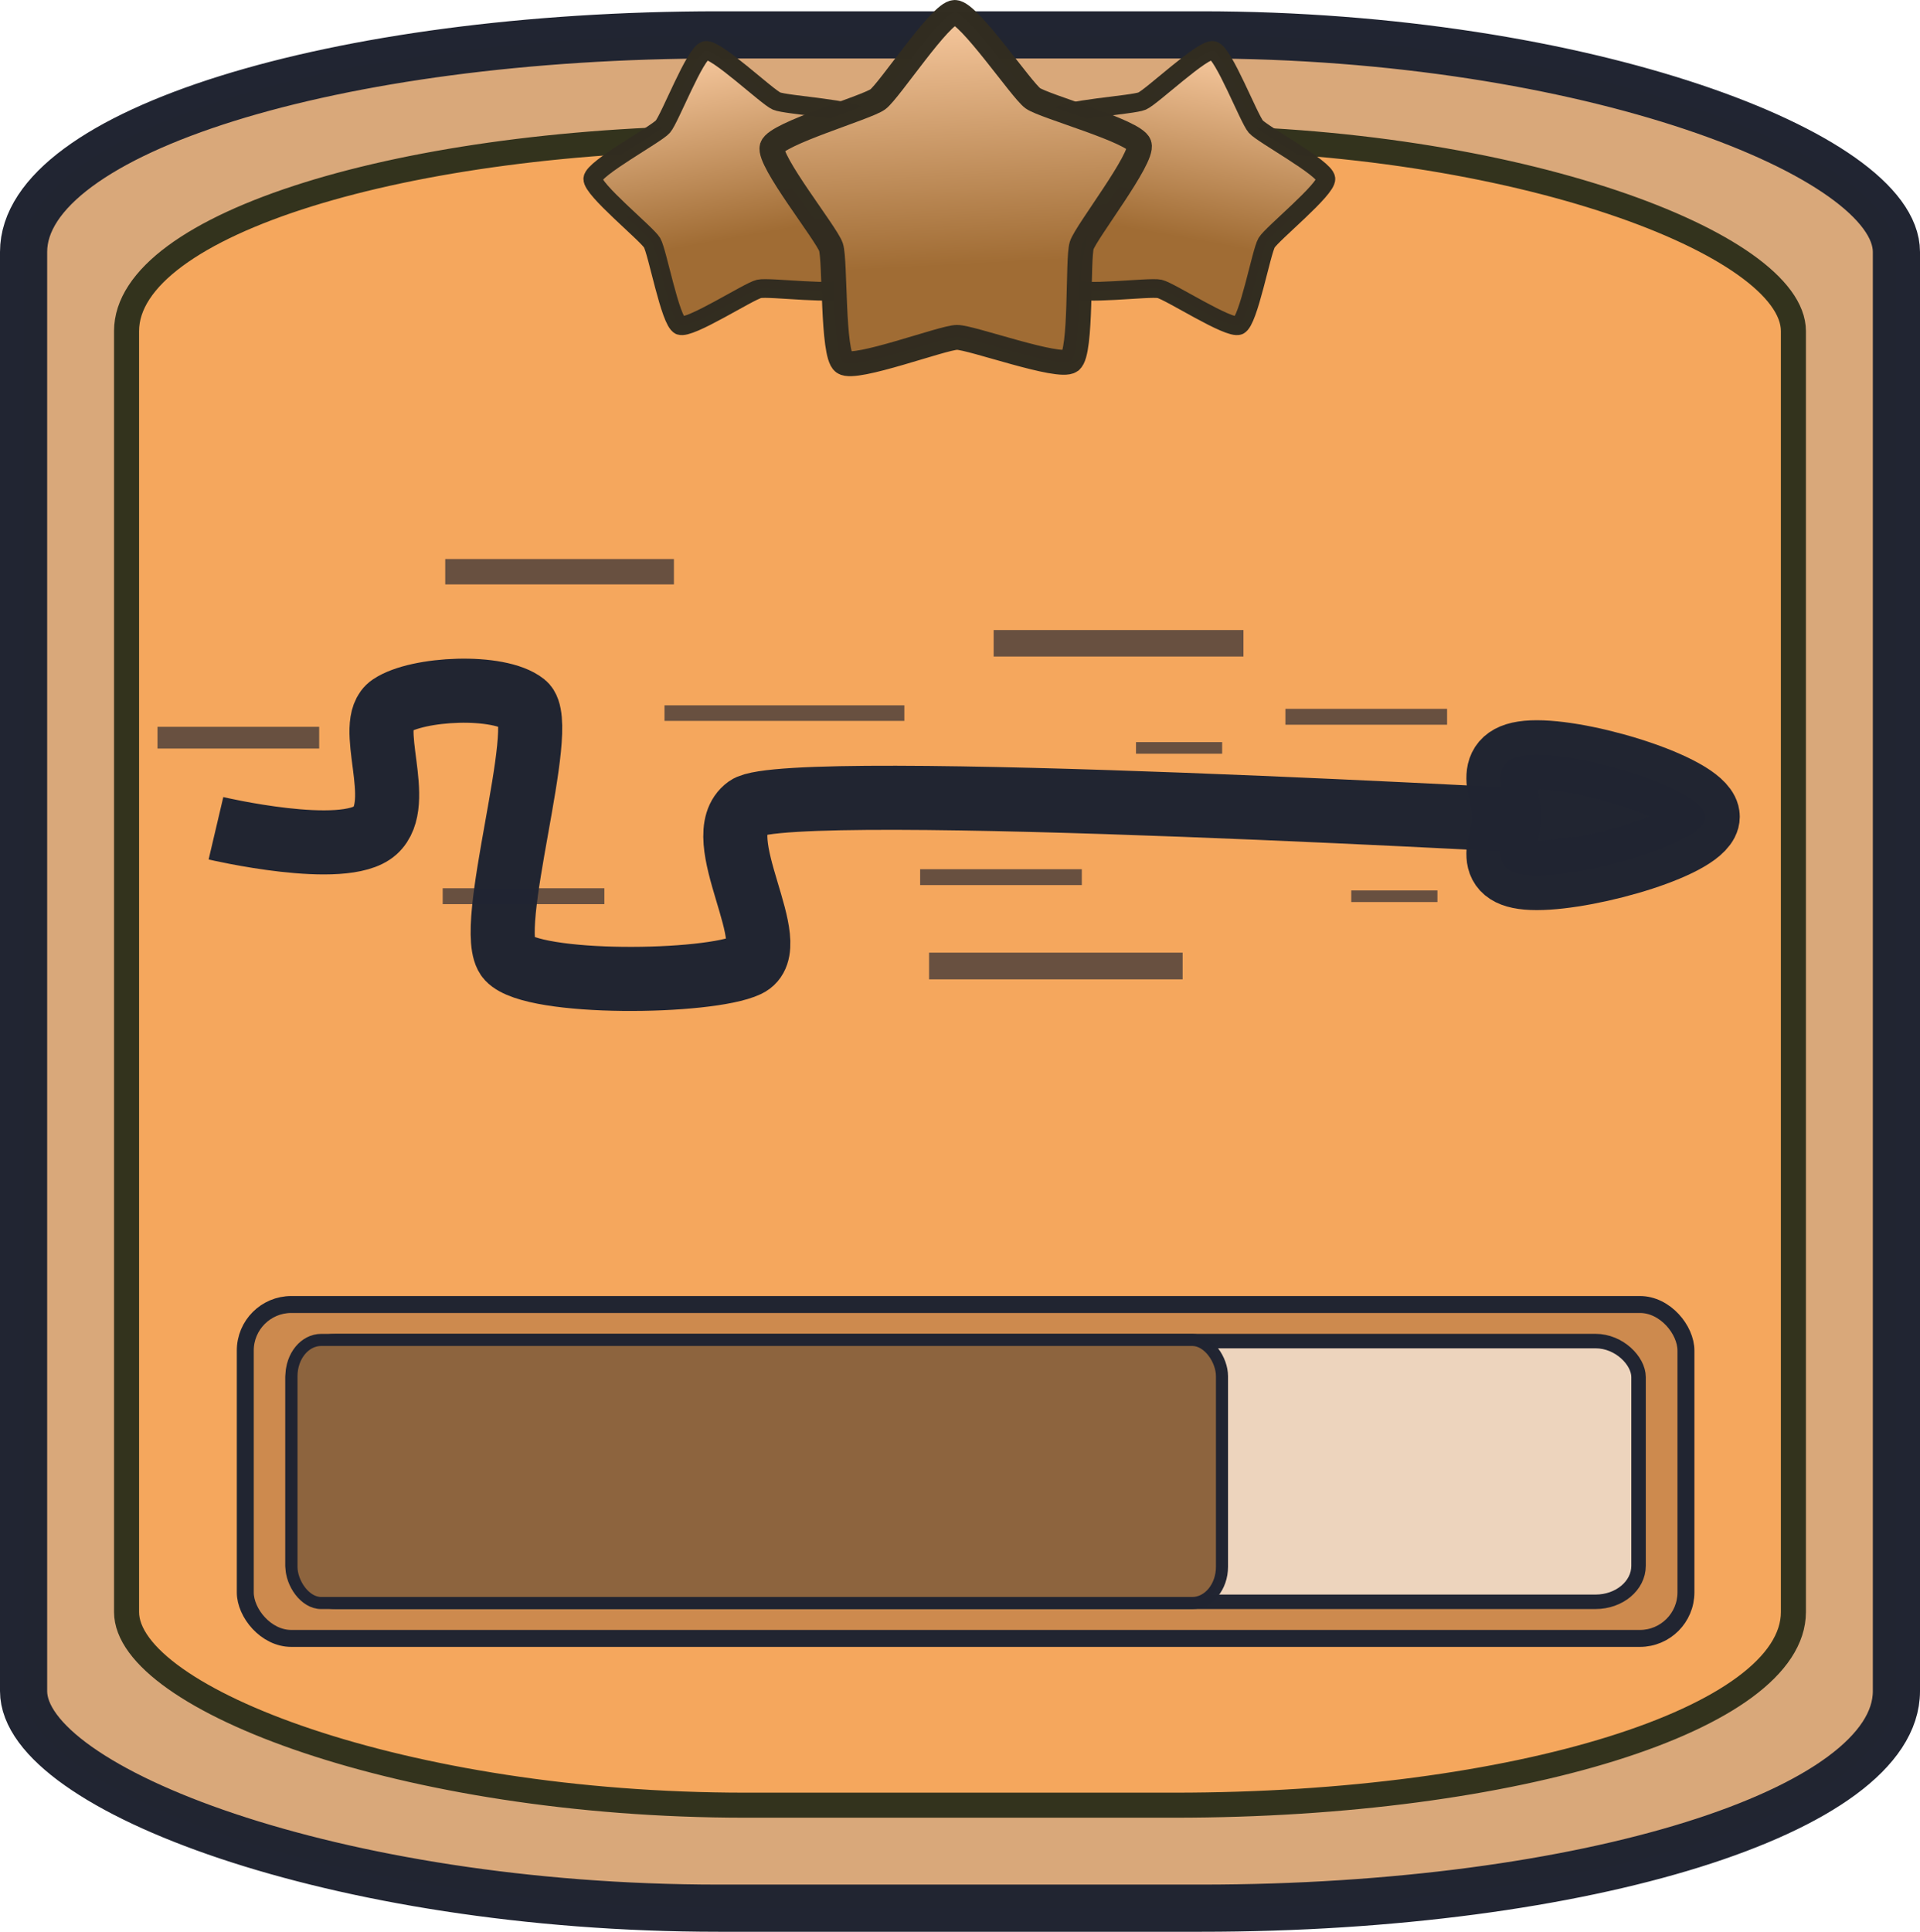 <?xml version="1.0" encoding="UTF-8" standalone="no"?>
<!-- Created with Inkscape (http://www.inkscape.org/) -->

<svg
   width="200"
   height="201.177"
   viewBox="0 0 52.917 53.228"
   version="1.1"
   id="svg1"
   inkscape:version="1.4.2 (f4327f4, 2025-05-13)"
   sodipodi:docname="Hyperspeed2.svg"
   xmlns:inkscape="http://www.inkscape.org/namespaces/inkscape"
   xmlns:sodipodi="http://sodipodi.sourceforge.net/DTD/sodipodi-0.dtd"
   xmlns:xlink="http://www.w3.org/1999/xlink"
   xmlns="http://www.w3.org/2000/svg"
   xmlns:svg="http://www.w3.org/2000/svg">
  <sodipodi:namedview
     id="namedview1"
     pagecolor="#ffffff"
     bordercolor="#000000"
     borderopacity="0.25"
     inkscape:showpageshadow="2"
     inkscape:pageopacity="0.0"
     inkscape:pagecheckerboard="0"
     inkscape:deskcolor="#d1d1d1"
     inkscape:document-units="mm"
     inkscape:zoom="2.271521"
     inkscape:cx="-192.82234"
     inkscape:cy="-21.791566"
     inkscape:window-width="3840"
     inkscape:window-height="2054"
     inkscape:window-x="-11"
     inkscape:window-y="-11"
     inkscape:window-maximized="1"
     inkscape:current-layer="layer1" />
  <defs
     id="defs1">
    <inkscape:path-effect
       effect="spiro"
       id="path-effect8"
       is_visible="true"
       lpeversion="1" />
    <inkscape:path-effect
       effect="mirror_symmetry"
       start_point="17.255,9.245"
       end_point="17.255,29.301"
       center_point="17.255,19.273"
       id="path-effect5"
       is_visible="true"
       lpeversion="1.2"
       lpesatellites=""
       mode="free"
       discard_orig_path="false"
       fuse_paths="true"
       oposite_fuse="false"
       split_items="false"
       split_open="false"
       link_styles="false" />
    <inkscape:path-effect
       effect="mirror_symmetry"
       start_point="27.03,8.41"
       end_point="27.03,28.183"
       center_point="27.03,18.297"
       id="path-effect3"
       is_visible="true"
       lpeversion="1.2"
       lpesatellites=""
       mode="free"
       discard_orig_path="false"
       fuse_paths="false"
       oposite_fuse="false"
       split_items="false"
       split_open="false"
       link_styles="false" />
    <inkscape:path-effect
       effect="spiro"
       id="path-effect8-8"
       is_visible="true"
       lpeversion="1" />
    <inkscape:path-effect
       effect="spiro"
       id="path-effect8-0"
       is_visible="true"
       lpeversion="1" />
    <inkscape:path-effect
       effect="spiro"
       id="path-effect8-0-9"
       is_visible="true"
       lpeversion="1" />
    <inkscape:path-effect
       effect="spiro"
       id="path-effect8-8-6"
       is_visible="true"
       lpeversion="1" />
    <inkscape:path-effect
       effect="spiro"
       id="path-effect8-3"
       is_visible="true"
       lpeversion="1" />
    <linearGradient
       inkscape:collect="always"
       xlink:href="#linearGradient33"
       id="linearGradient34-5-6"
       x1="9.158"
       y1="0.654"
       x2="9.524"
       y2="7.639"
       gradientUnits="userSpaceOnUse" />
    <linearGradient
       id="linearGradient33"
       inkscape:collect="always">
      <stop
         style="stop-color:#ffd1a8;stop-opacity:1;"
         offset="0"
         id="stop33" />
      <stop
         style="stop-color:#a06c34;stop-opacity:1;"
         offset="0.696"
         id="stop34" />
    </linearGradient>
    <linearGradient
       inkscape:collect="always"
       xlink:href="#linearGradient33"
       id="linearGradient4"
       gradientUnits="userSpaceOnUse"
       x1="9.158"
       y1="0.654"
       x2="9.524"
       y2="7.639" />
    <linearGradient
       inkscape:collect="always"
       xlink:href="#linearGradient33"
       id="linearGradient5"
       gradientUnits="userSpaceOnUse"
       x1="9.158"
       y1="0.654"
       x2="9.524"
       y2="7.639" />
  </defs>
  <g
     inkscape:label="Ebene 1"
     inkscape:groupmode="layer"
     id="layer1"
     transform="translate(-0.2)">
    <rect
       style="fill:#d9a87a;fill-opacity:1;stroke:#212532;stroke-width:1.3;stroke-linejoin:round;stroke-miterlimit:8.2;stroke-dasharray:none;stroke-opacity:0.996"
       id="rect1"
       width="51.617"
       height="51.617"
       x="0.85"
       y="0.961"
       ry="5.982"
       rx="19.158" />
    <rect
       style="fill:#f5a75d;fill-opacity:1;stroke:#33331e;stroke-width:0.69;stroke-linejoin:round;stroke-miterlimit:8.2;stroke-dasharray:none;stroke-opacity:0.996"
       id="rect1-8"
       width="45.94"
       height="45.94"
       x="3.688"
       y="3.8"
       ry="5.324"
       rx="17.051" />
    <rect
       style="fill:#cd8a4e;fill-opacity:1;stroke:#212532;stroke-width:0.467;stroke-opacity:0.996"
       id="rect2"
       width="39.706"
       height="9.201"
       x="6.96"
       y="35.944"
       rx="1.269"
       ry="1.269" />
    <rect
       style="fill:#edd4bd;fill-opacity:1;stroke:#212532;stroke-width:0.399;stroke-opacity:0.996"
       id="rect2-8"
       width="37.094"
       height="7.184"
       x="8.266"
       y="36.952"
       rx="1.186"
       ry="0.991" />
    <rect
       style="fill:#8d643e;fill-opacity:1;stroke:#212532;stroke-width:0.333;stroke-opacity:0.996"
       id="rect2-8-1"
       width="25.646"
       height="7.25"
       x="8.233"
       y="36.92"
       rx="0.82"
       ry="1" />
    <path
       style="fill:#8d643e;fill-opacity:0;stroke:#212532;stroke-width:1.766;stroke-dasharray:none;stroke-opacity:0.996"
       d="m 6.152,22.822 c 0,0 3.531,0.831 4.386,0.064 0.855,-0.767 -0.3,-2.939 0.435,-3.435 0.736,-0.495 2.976,-0.604 3.677,-0.045 0.701,0.559 -1.131,6.259 -0.435,7.005 0.696,0.746 5.505,0.689 6.58,0.181 1.075,-0.508 -1.122,-3.53 0,-4.339 1.122,-0.809 23.224,0.452 23.224,0.452"
       id="path2"
       sodipodi:nodetypes="czzzzzzc" />
    <path
       id="path3"
       style="fill:#212531;stroke:#212532;stroke-width:1.908;stroke-opacity:0.996"
       d="m 47.196,22.504 c 0,0.713 -3.129,1.619 -4.641,1.619 -1.512,0 -0.835,-0.906 -0.835,-1.619 0,-0.713 -0.677,-1.705 0.835,-1.705 1.512,0 4.641,0.992 4.641,1.705 z"
       sodipodi:nodetypes="sssss" />
    <path
       style="fill:#212531;fill-opacity:1;stroke:#212532;stroke-width:0.73;stroke-dasharray:none;stroke-opacity:0.662"
       d="m 27.586,17.725 h 6.885"
       id="path4" />
    <path
       style="fill:#212531;fill-opacity:1;stroke:#212532;stroke-width:0.429;stroke-dasharray:none;stroke-opacity:0.662"
       d="m 18.514,19.649 h 6.611"
       id="path4-1" />
    <path
       style="fill:#212531;fill-opacity:1;stroke:#212532;stroke-width:0.438;stroke-dasharray:none;stroke-opacity:0.662"
       d="m 35.627,19.75 h 4.456"
       id="path4-9" />
    <path
       style="fill:#212531;fill-opacity:1;stroke:#212532;stroke-width:0.438;stroke-dasharray:none;stroke-opacity:0.662"
       d="M 25.56,24.169 H 30.016"
       id="path4-9-3" />
    <path
       style="fill:#212531;fill-opacity:1;stroke:#212532;stroke-width:0.438;stroke-dasharray:none;stroke-opacity:0.662"
       d="m 12.401,24.694 h 4.456"
       id="path4-9-3-9" />
    <path
       style="fill:#212531;fill-opacity:1;stroke:#212532;stroke-width:0.599;stroke-dasharray:none;stroke-opacity:0.662"
       d="M 4.541,20.326 H 8.997"
       id="path4-9-3-9-2" />
    <path
       style="fill:#212531;fill-opacity:1;stroke:#212532;stroke-width:0.32;stroke-dasharray:none;stroke-opacity:0.662"
       d="m 37.442,24.695 h 2.375"
       id="path4-9-3-7" />
    <path
       style="fill:#212531;fill-opacity:1;stroke:#212532;stroke-width:0.32;stroke-dasharray:none;stroke-opacity:0.662"
       d="m 31.509,20.608 h 2.375"
       id="path4-9-3-7-4" />
    <path
       style="fill:#212531;fill-opacity:1;stroke:#212532;stroke-width:0.736;stroke-dasharray:none;stroke-opacity:0.662"
       d="m 25.806,26.617 h 6.988"
       id="path4-2" />
    <path
       style="fill:#212531;fill-opacity:1;stroke:#212532;stroke-width:0.699;stroke-dasharray:none;stroke-opacity:0.662"
       d="m 12.471,15.753 h 6.303"
       id="path4-6" />
    <path
       sodipodi:type="star"
       style="fill:url(#linearGradient4);fill-opacity:1;fill-rule:nonzero;stroke:#322d21;stroke-width:0.443;stroke-linejoin:round;stroke-miterlimit:8.2;stroke-opacity:0.996"
       id="path1-5-7"
       inkscape:flatsided="false"
       sodipodi:sides="5"
       sodipodi:cx="9.3473988"
       sodipodi:cy="4.4553022"
       sodipodi:r1="3.4362388"
       sodipodi:r2="2.3474281"
       sodipodi:arg1="0.9357696"
       sodipodi:arg2="1.5640882"
       inkscape:rounded="0.12173243"
       inkscape:randomized="0"
       d="M 11.386,7.222 C 11.183,7.371 9.615,6.801 9.363,6.803 9.112,6.804 7.551,7.395 7.346,7.249 7.142,7.102 7.199,5.434 7.12,5.196 7.04,4.957 5.996,3.655 6.072,3.415 6.148,3.176 7.752,2.715 7.955,2.565 8.157,2.416 9.073,1.021 9.324,1.019 c 0.251,-0.002 1.186,1.381 1.39,1.528 0.204,0.146 1.815,0.586 1.894,0.825 0.079,0.239 -0.947,1.555 -1.024,1.794 -0.076,0.24 0.003,1.907 -0.199,2.056 z"
       inkscape:transform-center-x="-0.33505958"
       inkscape:transform-center-y="-0.73490859"
       transform="matrix(1.134,0.263,-0.263,1.134,23.332,-2.217)" />
    <path
       sodipodi:type="star"
       style="fill:url(#linearGradient5);fill-opacity:1;fill-rule:nonzero;stroke:#322d21;stroke-width:0.443;stroke-linejoin:round;stroke-miterlimit:8.2;stroke-opacity:0.996"
       id="path1-5-7-0"
       inkscape:flatsided="false"
       sodipodi:sides="5"
       sodipodi:cx="9.3473988"
       sodipodi:cy="4.4553022"
       sodipodi:r1="3.4362388"
       sodipodi:r2="2.3474281"
       sodipodi:arg1="0.9357696"
       sodipodi:arg2="1.5640882"
       inkscape:rounded="0.12173243"
       inkscape:randomized="0"
       d="M 11.386,7.222 C 11.183,7.371 9.615,6.801 9.363,6.803 9.112,6.804 7.551,7.395 7.346,7.249 7.142,7.102 7.199,5.434 7.12,5.196 7.04,4.957 5.996,3.655 6.072,3.415 6.148,3.176 7.752,2.715 7.955,2.565 8.157,2.416 9.073,1.021 9.324,1.019 c 0.251,-0.002 1.186,1.381 1.39,1.528 0.204,0.146 1.815,0.586 1.894,0.825 0.079,0.239 -0.947,1.555 -1.024,1.794 -0.076,0.24 0.003,1.907 -0.199,2.056 z"
       inkscape:transform-center-x="0.33505958"
       inkscape:transform-center-y="-0.73490859"
       transform="matrix(-1.134,0.263,0.263,1.134,29.949,-2.217)" />
    <path
       sodipodi:type="star"
       style="fill:url(#linearGradient34-5-6);fill-opacity:1;fill-rule:nonzero;stroke:#322d21;stroke-width:0.443;stroke-linejoin:round;stroke-miterlimit:8.2;stroke-opacity:0.996"
       id="path1-5"
       inkscape:flatsided="false"
       sodipodi:sides="5"
       sodipodi:cx="9.3473988"
       sodipodi:cy="4.4553022"
       sodipodi:r1="3.4362388"
       sodipodi:r2="2.3474281"
       sodipodi:arg1="0.9357696"
       sodipodi:arg2="1.5640882"
       inkscape:rounded="0.12173243"
       inkscape:randomized="0"
       d="M 11.386,7.222 C 11.183,7.371 9.615,6.801 9.363,6.803 9.112,6.804 7.551,7.395 7.346,7.249 7.142,7.102 7.199,5.434 7.12,5.196 7.04,4.957 5.996,3.655 6.072,3.415 6.148,3.176 7.752,2.715 7.955,2.565 8.157,2.416 9.073,1.021 9.324,1.019 c 0.251,-0.002 1.186,1.381 1.39,1.528 0.204,0.146 1.815,0.586 1.894,0.825 0.079,0.239 -0.947,1.555 -1.024,1.794 -0.076,0.24 0.003,1.907 -0.199,2.056 z"
       inkscape:transform-center-x="0.10400118"
       inkscape:transform-center-y="-1.3089876"
       transform="matrix(1.548,0,0,1.548,12.081,-1.235)" />
  </g>
</svg>
